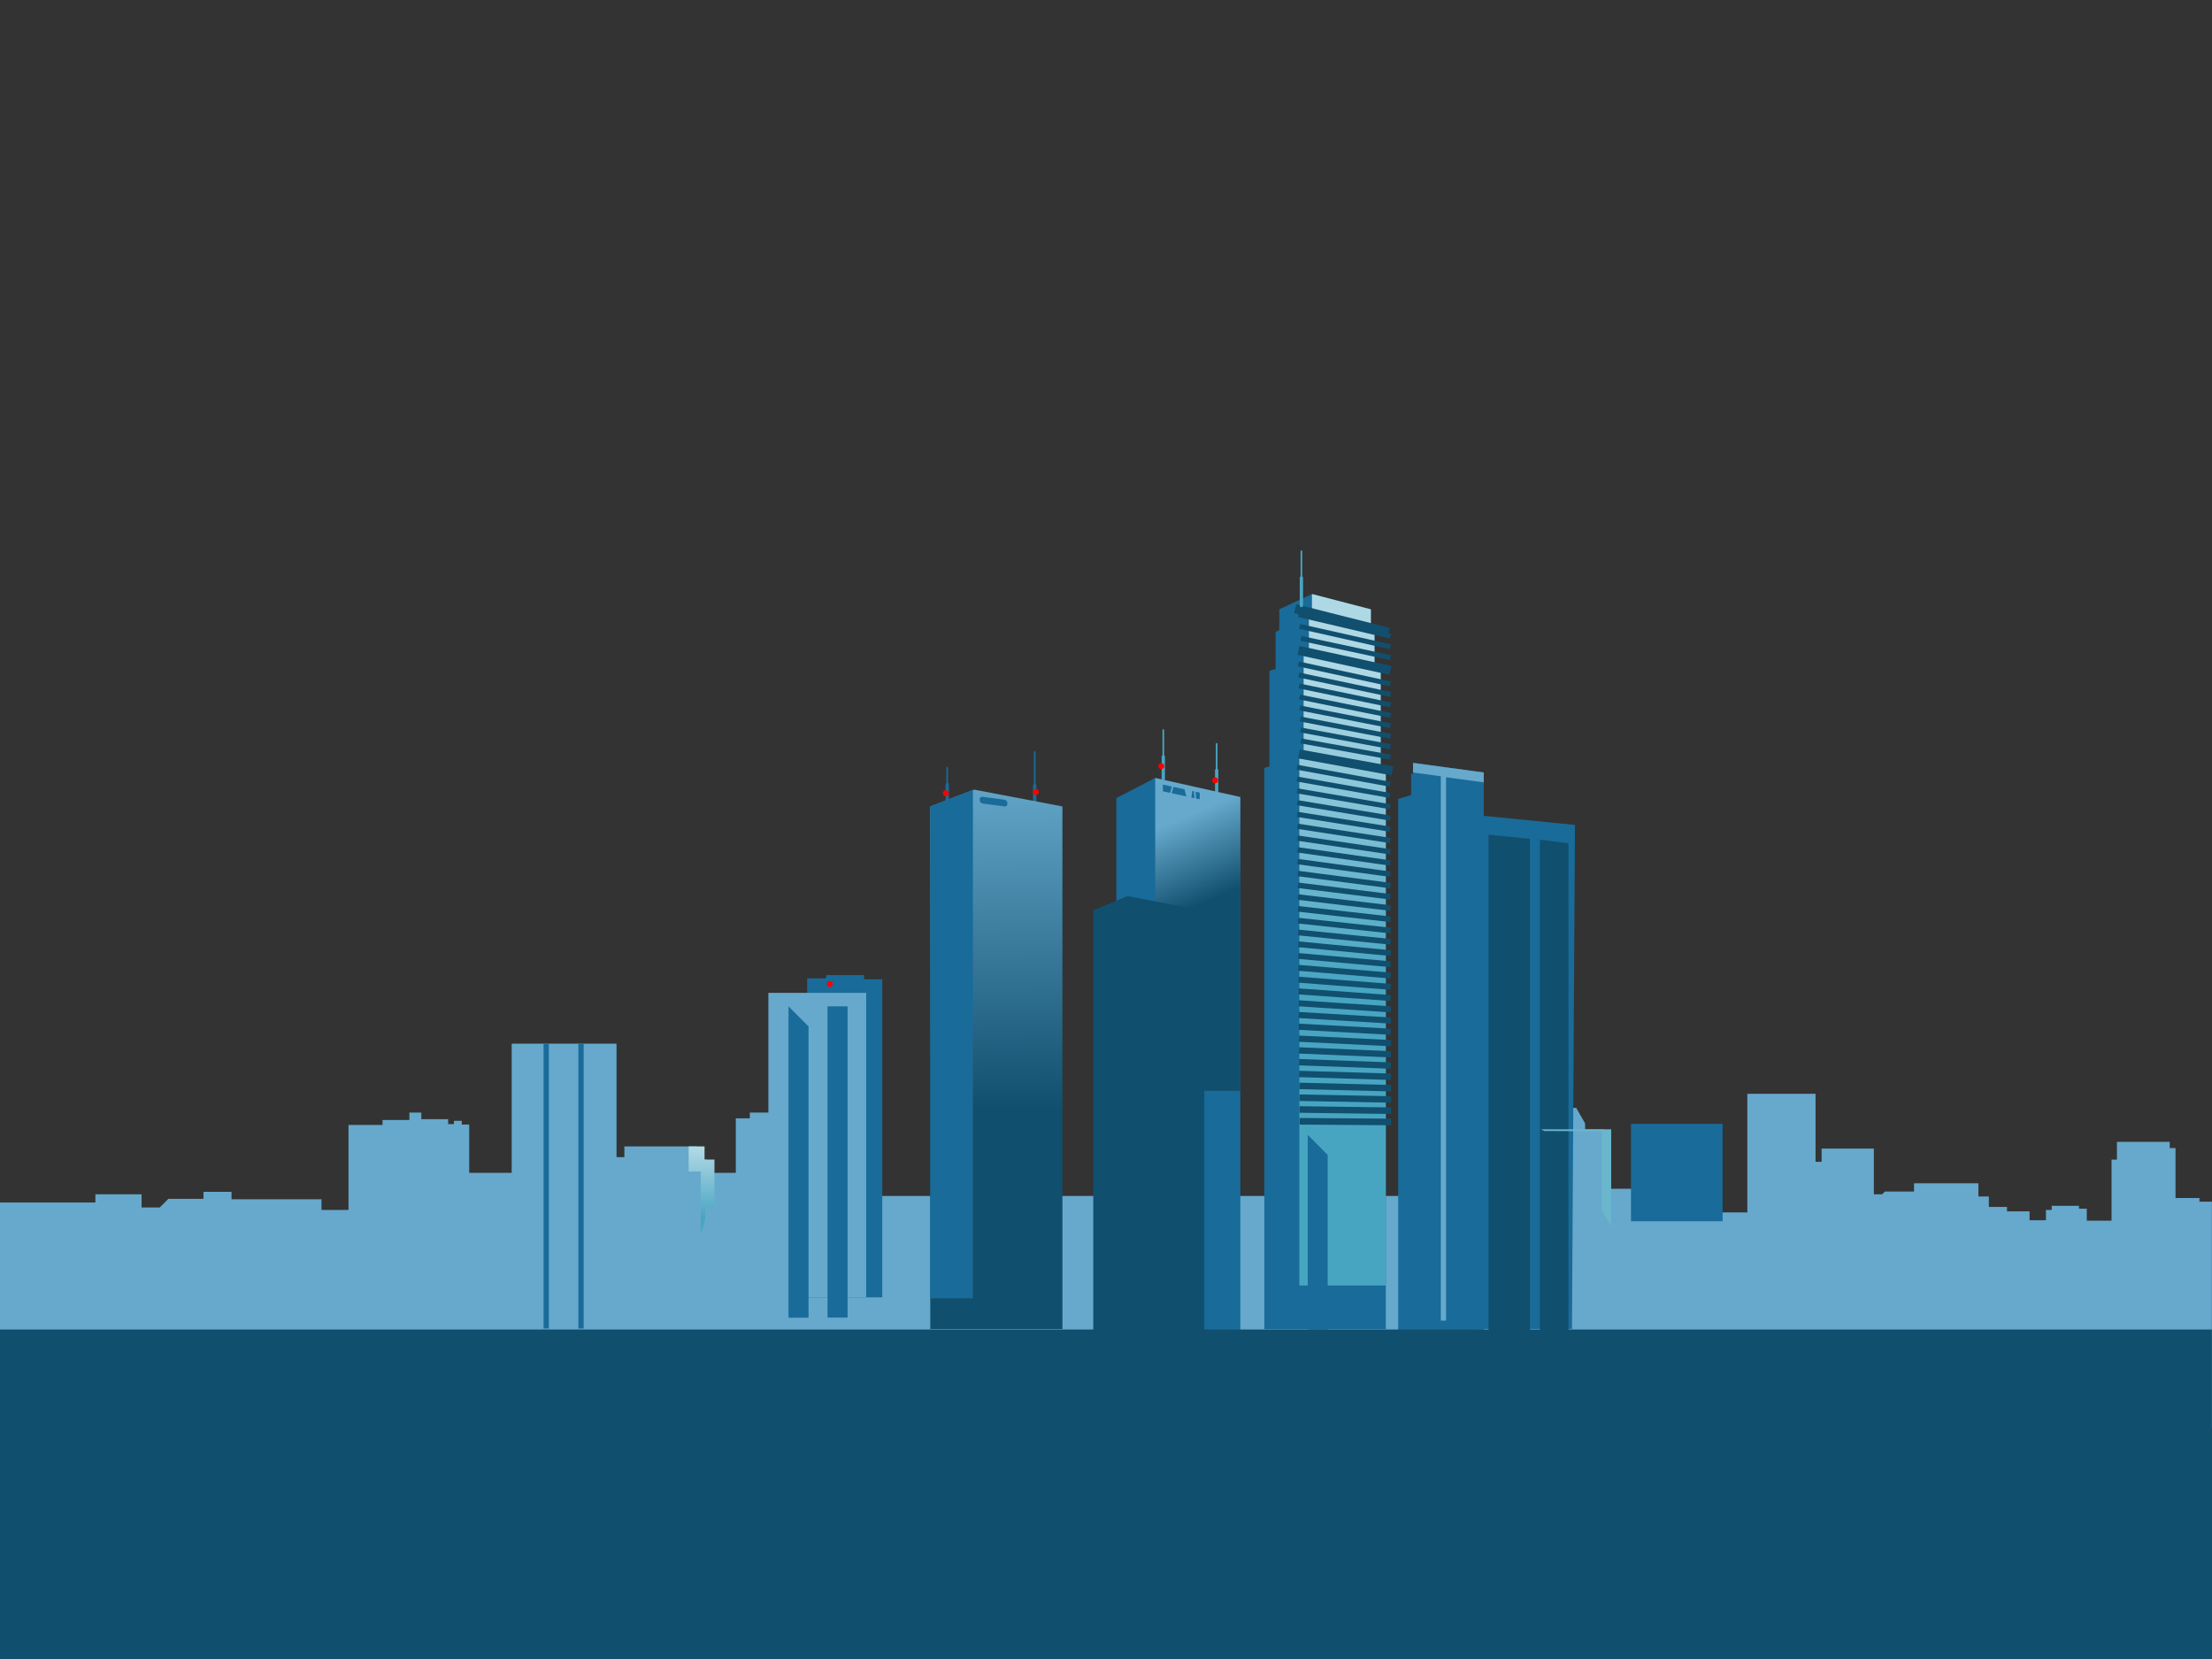 <?xml version="1.0" encoding="UTF-8"?>
<svg id="_3_skyscraper_bkdrop" data-name="3_skyscraper bkdrop" xmlns="http://www.w3.org/2000/svg" xmlns:xlink="http://www.w3.org/1999/xlink" viewBox="0 0 2680.14 2010">
  <rect x="0" y="0" width="2680.14" height="2010" fill="#333333" stroke="none"/>
  <defs>
    <style>
      .cls-1 {
        fill: url(#linear-gradient);
      }

      .cls-2 {
        fill: #66a9cc;
      }

      .cls-3 {
        fill: #6ab6cd;
      }

      .cls-4 {
        fill: #114f6e;
      }

      .cls-5 {
        fill: #196b99;
      }

      .cls-6 {
        fill: #48a5c2;
      }

      .cls-7 {
        fill: url(#linear-gradient-3);
      }

      .cls-8 {
        fill: url(#linear-gradient-4);
      }

      .cls-9 {
        fill: url(#linear-gradient-2);
      }

      .cls-10 {
        fill: red;
        stroke: red;
        stroke-miterlimit: 10;
        stroke-width: 3px;
      }
    </style>
    <linearGradient id="linear-gradient" x1="850.03" y1="1329.45" x2="850.03" y2="1476.05" gradientUnits="userSpaceOnUse">
      <stop offset="0" stop-color="#fff"/>
      <stop offset="1" stop-color="#48a5c2"/>
    </linearGradient>
    <linearGradient id="linear-gradient-2" x1="1207.67" y1="1344.91" x2="1204.03" y2="932.31" gradientUnits="userSpaceOnUse">
      <stop offset="0" stop-color="#114f6e"/>
      <stop offset="1" stop-color="#66a9cc"/>
    </linearGradient>
    <linearGradient id="linear-gradient-3" x1="1434.59" y1="1105.01" x2="1392.94" y2="1008.32" gradientUnits="userSpaceOnUse">
      <stop offset="0" stop-color="#114f6e"/>
      <stop offset="1" stop-color="#66a9cc"/>
    </linearGradient>
    <linearGradient id="linear-gradient-4" x1="1626.73" y1="825.09" x2="1626.73" y2="1191.21" gradientUnits="userSpaceOnUse">
      <stop offset="0" stop-color="#afd8e5"/>
      <stop offset="1" stop-color="#48a5c2"/>
    </linearGradient>
  </defs>
  <polygon class="cls-2" points="0 1457.03 115.56 1457.03 115.56 1447.03 171.56 1447.03 171.56 1463.03 193.56 1463.03 204.06 1452.53 246.55 1452.53 246.55 1444.03 280.55 1444.03 280.55 1453.03 389.55 1453.03 389.55 1466.03 414.54 1466.03 429.54 1466.03 429.54 1490.03 453.54 1490.03 453.54 1477.03 465.54 1477.03 465.54 1442.03 495.54 1442.03 495.54 1432.03 518.54 1432.03 518.54 1441.03 555.54 1441.03 555.54 1421.03 726.53 1421.03 726.53 1402.03 756.53 1402.03 756.53 1389.03 844.52 1389.03 844.52 1405.03 856.52 1405.03 856.52 1421.03 891.52 1421.03 891.52 1355.03 908.52 1355.03 908.52 1348.03 922.52 1348.03 985.52 1348.03 985.52 1449.03 1079.18 1449.03 1157.17 1449.03 1858.47 1449.03 1858.47 1368.43 1877.8 1368.43 1877.8 1361.17 1887.8 1342.36 1909.83 1342.36 1920.57 1361.17 1920.57 1368.43 1943.13 1368.43 1943.13 1440.36 1947.8 1440.36 2072.46 1440.36 2072.46 1469.03 2117.12 1469.03 2117.12 1325.25 2199.78 1325.25 2199.78 1407.7 2207.12 1407.7 2207.12 1391.7 2270.45 1391.7 2270.45 1447.03 2280.45 1447.03 2283.78 1443.7 2319.11 1443.7 2319.11 1433.7 2397.11 1433.7 2397.11 1449.7 2409.77 1449.7 2409.77 1462.36 2431.77 1462.36 2431.77 1467.7 2459.1 1467.7 2459.1 1478.53 2478.94 1478.53 2478.94 1466.03 2485.94 1466.03 2485.94 1461.03 2518.94 1461.03 2518.94 1464.53 2528.43 1464.53 2528.43 1479.03 2558.43 1479.03 2558.43 1405.03 2564.93 1405.03 2564.93 1383.53 2628.93 1383.53 2628.93 1391.03 2635.93 1391.03 2635.93 1451.53 2664.93 1451.53 2664.93 1456.03 2680 1456.03 2680 1730 0 1730 0 1457.03"/>
  <rect class="cls-5" x="1976.16" y="1361.7" width="111" height="118"/>
  <polygon class="cls-2" points="422.25 1363.03 463.5 1363.03 463.5 1357.03 489.5 1357.03 496 1357.03 496 1348.03 510.5 1348.03 510.5 1356.03 543 1356.03 543 1362.03 550 1362.03 550 1358.03 559.5 1358.03 559.5 1362.53 568.5 1362.53 568.5 1520.53 422.25 1520.53 422.25 1363.03"/>
  <rect class="cls-2" x="620" y="1264.53" width="127" height="344.68"/>
  <rect class="cls-5" x="658.62" y="1264.72" width="6.39" height="344.93"/>
  <rect class="cls-5" x="700.8" y="1264.72" width="6.39" height="344.93"/>
  <polygon class="cls-5" points="978 1216.74 978 1185.4 1001 1185.4 1001 1181.48 1047 1181.48 1047 1186.52 1069 1186.52 1069 1515.05 1069 1571.9 978.5 1571.9 978 1216.74"/>
  <rect class="cls-2" x="931" y="1202.98" width="118.5" height="368.77"/>
  <rect class="cls-5" x="1002.67" y="1219.34" width="24.29" height="377.1"/>
  <polygon class="cls-5" points="979.66 1596.56 955.38 1596.56 955.38 1219.34 979.66 1243.72 979.66 1596.56"/>
  <path class="cls-1" d="m865.67,1404.93v58.05h-11.17v13.73s-5.38,18.99-5.38,18.99v-76.21h-14.71v-30.44h19.25v15.88h12.02Z"/>
  <path class="cls-5" d="m1149.67,950.55v33.68c0,1.1-.9,2-2,2s-2-.9-2-2v-33.68c0-.74.4-1.38,1-1.72v-18.64c0-.55.45-1,1-1s1,.45,1,1v18.64c.6.35,1,.98,1,1.72Z"/>
  <path class="cls-5" d="m1255.67,951.7v51.2c0,1.1-.9,2-2,2s-2-.9-2-2v-51.2c0-.74.4-1.38,1-1.72v-38.94c0-.55.45-1,1-1s1,.45,1,1v38.94c.6.35,1,.98,1,1.72Z"/>
  <polygon class="cls-9" points="1287.28 977.11 1180.25 956.73 1127.15 977.11 1127.15 1610.31 1287.28 1610.31 1287.28 977.11"/>
  <polygon class="cls-5" points="1178.83 957.11 1127.15 976.95 1127.15 1573.14 1178.83 1573.14 1178.83 957.11"/>
  <path class="cls-5" d="m1217.25,977.11l-26.29-3.48s-3.95-.48-3.95-4.7,3.75-3.44,3.75-3.44l26.46,3.51s3.4.45,3.4,4.41c0,4.29-3.38,3.7-3.38,3.7Z"/>
  <path class="cls-10" d="m1252.87,959.43c0-1.19.97-2.16,2.16-2.16s2.16.97,2.16,2.16-.97,2.16-2.16,2.16-2.16-.97-2.16-2.16Z"/>
  <path class="cls-10" d="m1143.77,961.14c0-1.19.97-2.16,2.16-2.16s2.16.97,2.16,2.16-.97,2.16-2.16,2.16-2.16-.97-2.16-2.16Z"/>
  <path class="cls-6" d="m1476.16,933.36v33.68c0,1.1-.9,2-2,2s-2-.9-2-2v-33.68c0-.74.41-1.38,1-1.72v-30.42c0-.55.45-1,1-1s1,.45,1,1v30.42c.6.35,1,.98,1,1.72Z"/>
  <path class="cls-6" d="m1411.5,916.69v33.68c0,1.1-.9,2-2,2s-2-.9-2-2v-33.68c0-.74.4-1.38,1-1.72v-30.42c0-.55.45-1,1-1s1,.45,1,1v30.42c.6.35,1,.98,1,1.72Z"/>
  <polygon class="cls-5" points="1352.6 966.96 1399.61 942.62 1502.83 966.96 1502.83 1611.4 1352.6 1611.4 1352.6 966.96"/>
  <polygon class="cls-7" points="1399.69 1321.77 1502.83 1321.77 1502.83 965.65 1399.69 942.64 1399.69 1321.77"/>
  <polygon class="cls-4" points="1324.66 1102.83 1366.17 1085.7 1459.16 1103.66 1459.16 1611.71 1324.66 1611.71 1324.66 1102.83"/>
  <path class="cls-10" d="m1404.92,928.29c0-1.19.97-2.16,2.16-2.16s2.16.97,2.16,2.16-.97,2.16-2.16,2.16-2.16-.97-2.16-2.16Z"/>
  <path class="cls-10" d="m1470.21,945.47c0-1.19.97-2.16,2.16-2.16s2.16.97,2.16,2.16-.97,2.16-2.16,2.16-2.16-.97-2.16-2.16Z"/>
  <g>
    <polygon class="cls-5" points="1449.19 967.52 1453.65 968.49 1453.63 960.37 1448.7 959.3 1449.19 967.52"/>
    <polygon class="cls-5" points="1419.82 953.01 1409.01 950.66 1409.04 958.77 1417.69 960.66 1419.82 953.01"/>
    <polygon class="cls-5" points="1437.44 964.96 1435.21 956.36 1421.77 953.44 1419.65 961.08 1437.44 964.96"/>
    <polygon class="cls-5" points="1446.67 958.86 1444.59 958.41 1443.57 966.3 1447.16 967.08 1446.67 958.86"/>
  </g>
  <path class="cls-10" d="m1003.29,1192.27c0-1.19.97-2.16,2.16-2.16s2.16.97,2.16,2.16-.97,2.16-2.16,2.16-2.16-.97-2.16-2.16Z"/>
  <polygon class="cls-5" points="1904.66 1610.17 1790.96 1610.17 1794.6 988.18 1908.3 999.48 1904.66 1610.17"/>
  <polygon class="cls-4" points="1900.43 1021.72 1865.78 1017.42 1865.78 1612.36 1900.43 1612.36 1900.43 1021.72"/>
  <polygon class="cls-4" points="1853.69 1016.37 1803.56 1011.3 1803.56 1611.34 1853.69 1611.34 1853.69 1016.37"/>
  <polygon class="cls-5" points="1679.11 1610.41 1679.11 930.35 1672.92 928.36 1672.92 812.48 1665.41 810.49 1665.41 765.44 1660.99 763.45 1660.99 738.29 1589.67 719.73 1550.02 738.29 1550.02 763.45 1545.6 765.72 1545.6 810.49 1538.09 812.76 1538.09 928.36 1531.9 930.63 1531.9 1610.41 1679.11 1610.41"/>
  <polygon class="cls-8" points="1672.92 928.36 1672.92 812.48 1665.41 810.49 1665.41 765.44 1660.99 763.45 1660.99 738.29 1589.61 719.73 1589.61 746.31 1585.88 744.9 1585.88 793.35 1579.55 791.93 1579.55 918.03 1574.34 916.61 1574.34 1557.52 1679.11 1557.52 1679.11 930.35 1672.92 928.36"/>
  <polygon class="cls-5" points="1584.51 1375.02 1584.51 1610.76 1608.67 1611.02 1608.67 1399.41 1584.51 1375.02"/>
  <rect class="cls-4" x="1624.93" y="896.7" width="6.07" height="114.37" transform="translate(405.13 2390.84) rotate(-79.97)"/>
  <rect class="cls-4" x="1624.97" y="910.75" width="6.13" height="114.2" transform="translate(399.49 2409.35) rotate(-80.29)"/>
  <polygon class="cls-4" points="1572.63 747.53 1684.1 773.72 1685.48 767.88 1682.28 767.13 1683.88 760.78 1570.63 732.13 1567.94 742.8 1573.41 744.18 1572.63 747.53"/>
  <rect class="cls-4" x="1625.01" y="924.8" width="6.2" height="114.03" transform="translate(393.89 2427.99) rotate(-80.61)"/>
  <rect class="cls-4" x="1624.9" y="882.65" width="6" height="114.54" transform="translate(410.8 2372.46) rotate(-79.65)"/>
  <rect class="cls-4" x="1625.08" y="952.89" width="6.33" height="113.72" transform="translate(382.81 2465.66) rotate(-81.26)"/>
  <rect class="cls-4" x="1625.04" y="938.84" width="6.27" height="113.87" transform="translate(388.34 2446.76) rotate(-80.94)"/>
  <rect class="cls-4" x="1627.52" y="729.61" width="6" height="111.01" transform="translate(520.62 2214.49) rotate(-77.88)"/>
  <rect class="cls-4" x="1625.15" y="980.97" width="6.47" height="113.41" transform="translate(371.88 2503.83) rotate(-81.91)"/>
  <rect class="cls-4" x="1625.19" y="995.01" width="6.53" height="113.27" transform="translate(366.47 2523.12) rotate(-82.24)"/>
  <rect class="cls-4" x="1625.12" y="966.93" width="6.4" height="113.56" transform="translate(377.32 2484.68) rotate(-81.58)"/>
  <rect class="cls-4" x="1627.1" y="825.93" width="6" height="111.36" transform="translate(458.02 2317.11) rotate(-79.17)"/>
  <rect class="cls-4" x="1626.79" y="715.03" width="6" height="112.76" transform="translate(519.58 2192.23) rotate(-77.33)"/>
  <rect class="cls-4" x="1626.89" y="812.66" width="6" height="111.9" transform="translate(463.21 2300.35) rotate(-78.88)"/>
  <rect class="cls-4" x="1625.23" y="1009.05" width="6.6" height="113.12" transform="translate(361.11 2542.53) rotate(-82.56)"/>
  <rect class="cls-4" x="1627.31" y="839.19" width="6" height="110.83" transform="translate(452.81 2333.95) rotate(-79.47)"/>
  <rect class="cls-4" x="1626.68" y="799.4" width="6" height="112.44" transform="translate(468.92 2284.1) rotate(-78.6)"/>
  <rect class="cls-4" x="1626.05" y="759.6" width="6" height="114.07" transform="translate(485.28 2235.26) rotate(-77.75)"/>
  <rect class="cls-4" x="1623.55" y="743.1" width="11" height="114.07" transform="translate(501.48 2222.32) rotate(-77.75)"/>
  <rect class="cls-4" x="1626.47" y="786.13" width="6" height="112.98" transform="translate(473.91 2267.36) rotate(-78.3)"/>
  <rect class="cls-4" x="1626.26" y="772.86" width="6" height="113.53" transform="translate(479.82 2251.44) rotate(-78.03)"/>
  <rect class="cls-4" x="1627.52" y="852.45" width="6" height="110.29" transform="translate(447.45 2350.75) rotate(-79.76)"/>
  <rect class="cls-4" x="1625.85" y="1247.39" width="7.73" height="111.27" transform="translate(277.14 2891.87) rotate(-88.24)"/>
  <rect class="cls-4" x="1625.78" y="1219.38" width="7.6" height="111.44" transform="translate(286.23 2848.89) rotate(-87.56)"/>
  <rect class="cls-4" x="1625.81" y="1233.39" width="7.67" height="111.35" transform="translate(281.67 2870.33) rotate(-87.9)"/>
  <rect class="cls-4" x="1625.74" y="1205.37" width="7.53" height="111.52" transform="translate(290.89 2827.61) rotate(-87.22)"/>
  <rect class="cls-4" x="1625.7" y="1191.36" width="7.47" height="111.61" transform="translate(295.59 2806.44) rotate(-86.89)"/>
  <rect class="cls-4" x="1624.89" y="866.13" width="11" height="115.11" transform="translate(429.94 2362.52) rotate(-79.69)"/>
  <rect class="cls-4" x="1625.89" y="1261.4" width="7.8" height="111.2" transform="translate(272.67 2913.53) rotate(-88.57)"/>
  <rect class="cls-4" x="1625.67" y="1177.35" width="7.4" height="111.7" transform="translate(300.33 2785.39) rotate(-86.55)"/>
  <rect class="cls-4" x="1626" y="1303.39" width="8" height="111" transform="translate(259.59 2979.23) rotate(-89.59)"/>
  <rect class="cls-4" x="1625.96" y="1289.4" width="7.93" height="111.06" transform="translate(263.9 2957.21) rotate(-89.25)"/>
  <rect class="cls-4" x="1625.92" y="1275.4" width="7.87" height="111.13" transform="translate(268.25 2935.31) rotate(-88.91)"/>
  <rect class="cls-4" x="1625.37" y="1065.18" width="6.87" height="112.59" transform="translate(340.09 2621.45) rotate(-83.88)"/>
  <rect class="cls-4" x="1625.45" y="1093.23" width="7" height="112.35" transform="translate(329.86 2661.68) rotate(-84.54)"/>
  <rect class="cls-4" x="1625.26" y="1023.08" width="6.67" height="112.99" transform="translate(355.79 2562.07) rotate(-82.89)"/>
  <rect class="cls-4" x="1625.41" y="1079.21" width="6.93" height="112.47" transform="translate(334.95 2641.5) rotate(-84.21)"/>
  <rect class="cls-4" x="1625.34" y="1051.15" width="6.8" height="112.72" transform="translate(345.29 2601.54) rotate(-83.55)"/>
  <rect class="cls-4" x="1625.3" y="1037.12" width="6.73" height="112.85" transform="translate(350.52 2581.74) rotate(-83.22)"/>
  <rect class="cls-4" x="1625.48" y="1107.26" width="7.07" height="112.23" transform="translate(324.82 2681.99) rotate(-84.88)"/>
  <rect class="cls-4" x="1625.59" y="1149.32" width="7.27" height="111.9" transform="translate(309.96 2743.64) rotate(-85.88)"/>
  <rect class="cls-4" x="1625.56" y="1135.3" width="7.2" height="112.01" transform="translate(314.85 2722.96) rotate(-85.54)"/>
  <rect class="cls-4" x="1625.52" y="1121.28" width="7.13" height="112.12" transform="translate(319.81 2702.41) rotate(-85.21)"/>
  <rect class="cls-4" x="1625.63" y="1163.33" width="7.33" height="111.8" transform="translate(305.12 2764.45) rotate(-86.21)"/>
  <polygon class="cls-5" points="1694.1 1611.71 1694.1 968.03 1709.76 963.31 1709.76 937.34 1712.1 937.66 1712.1 924.32 1797.76 935.95 1797.76 949.95 1797.76 1611.21 1694.1 1611.71"/>
  <polygon class="cls-2" points="1712.1 935.99 1745.76 940.56 1745.76 1600.11 1752.1 1600.11 1752.1 941.75 1797.76 947.95 1797.76 935.95 1712.1 924.32 1712.1 935.99"/>
  <path class="cls-6" d="m1578.83,700.02v33.68c0,1.1-.9,2-2,2s-2-.9-2-2v-33.68c0-.74.4-1.38,1-1.72v-30.42c0-.55.45-1,1-1s1,.45,1,1v30.42c.59.35,1,.98,1,1.72Z"/>
  <polygon class="cls-3" points="1940.64 1465.7 1952.19 1486.28 1952.19 1368.32 1867.35 1368.32 1870.95 1370.35 1940.64 1370.65 1940.64 1465.7"/>
  <rect class="cls-4" y="1610.87" width="2680" height="399.13"/>
</svg>